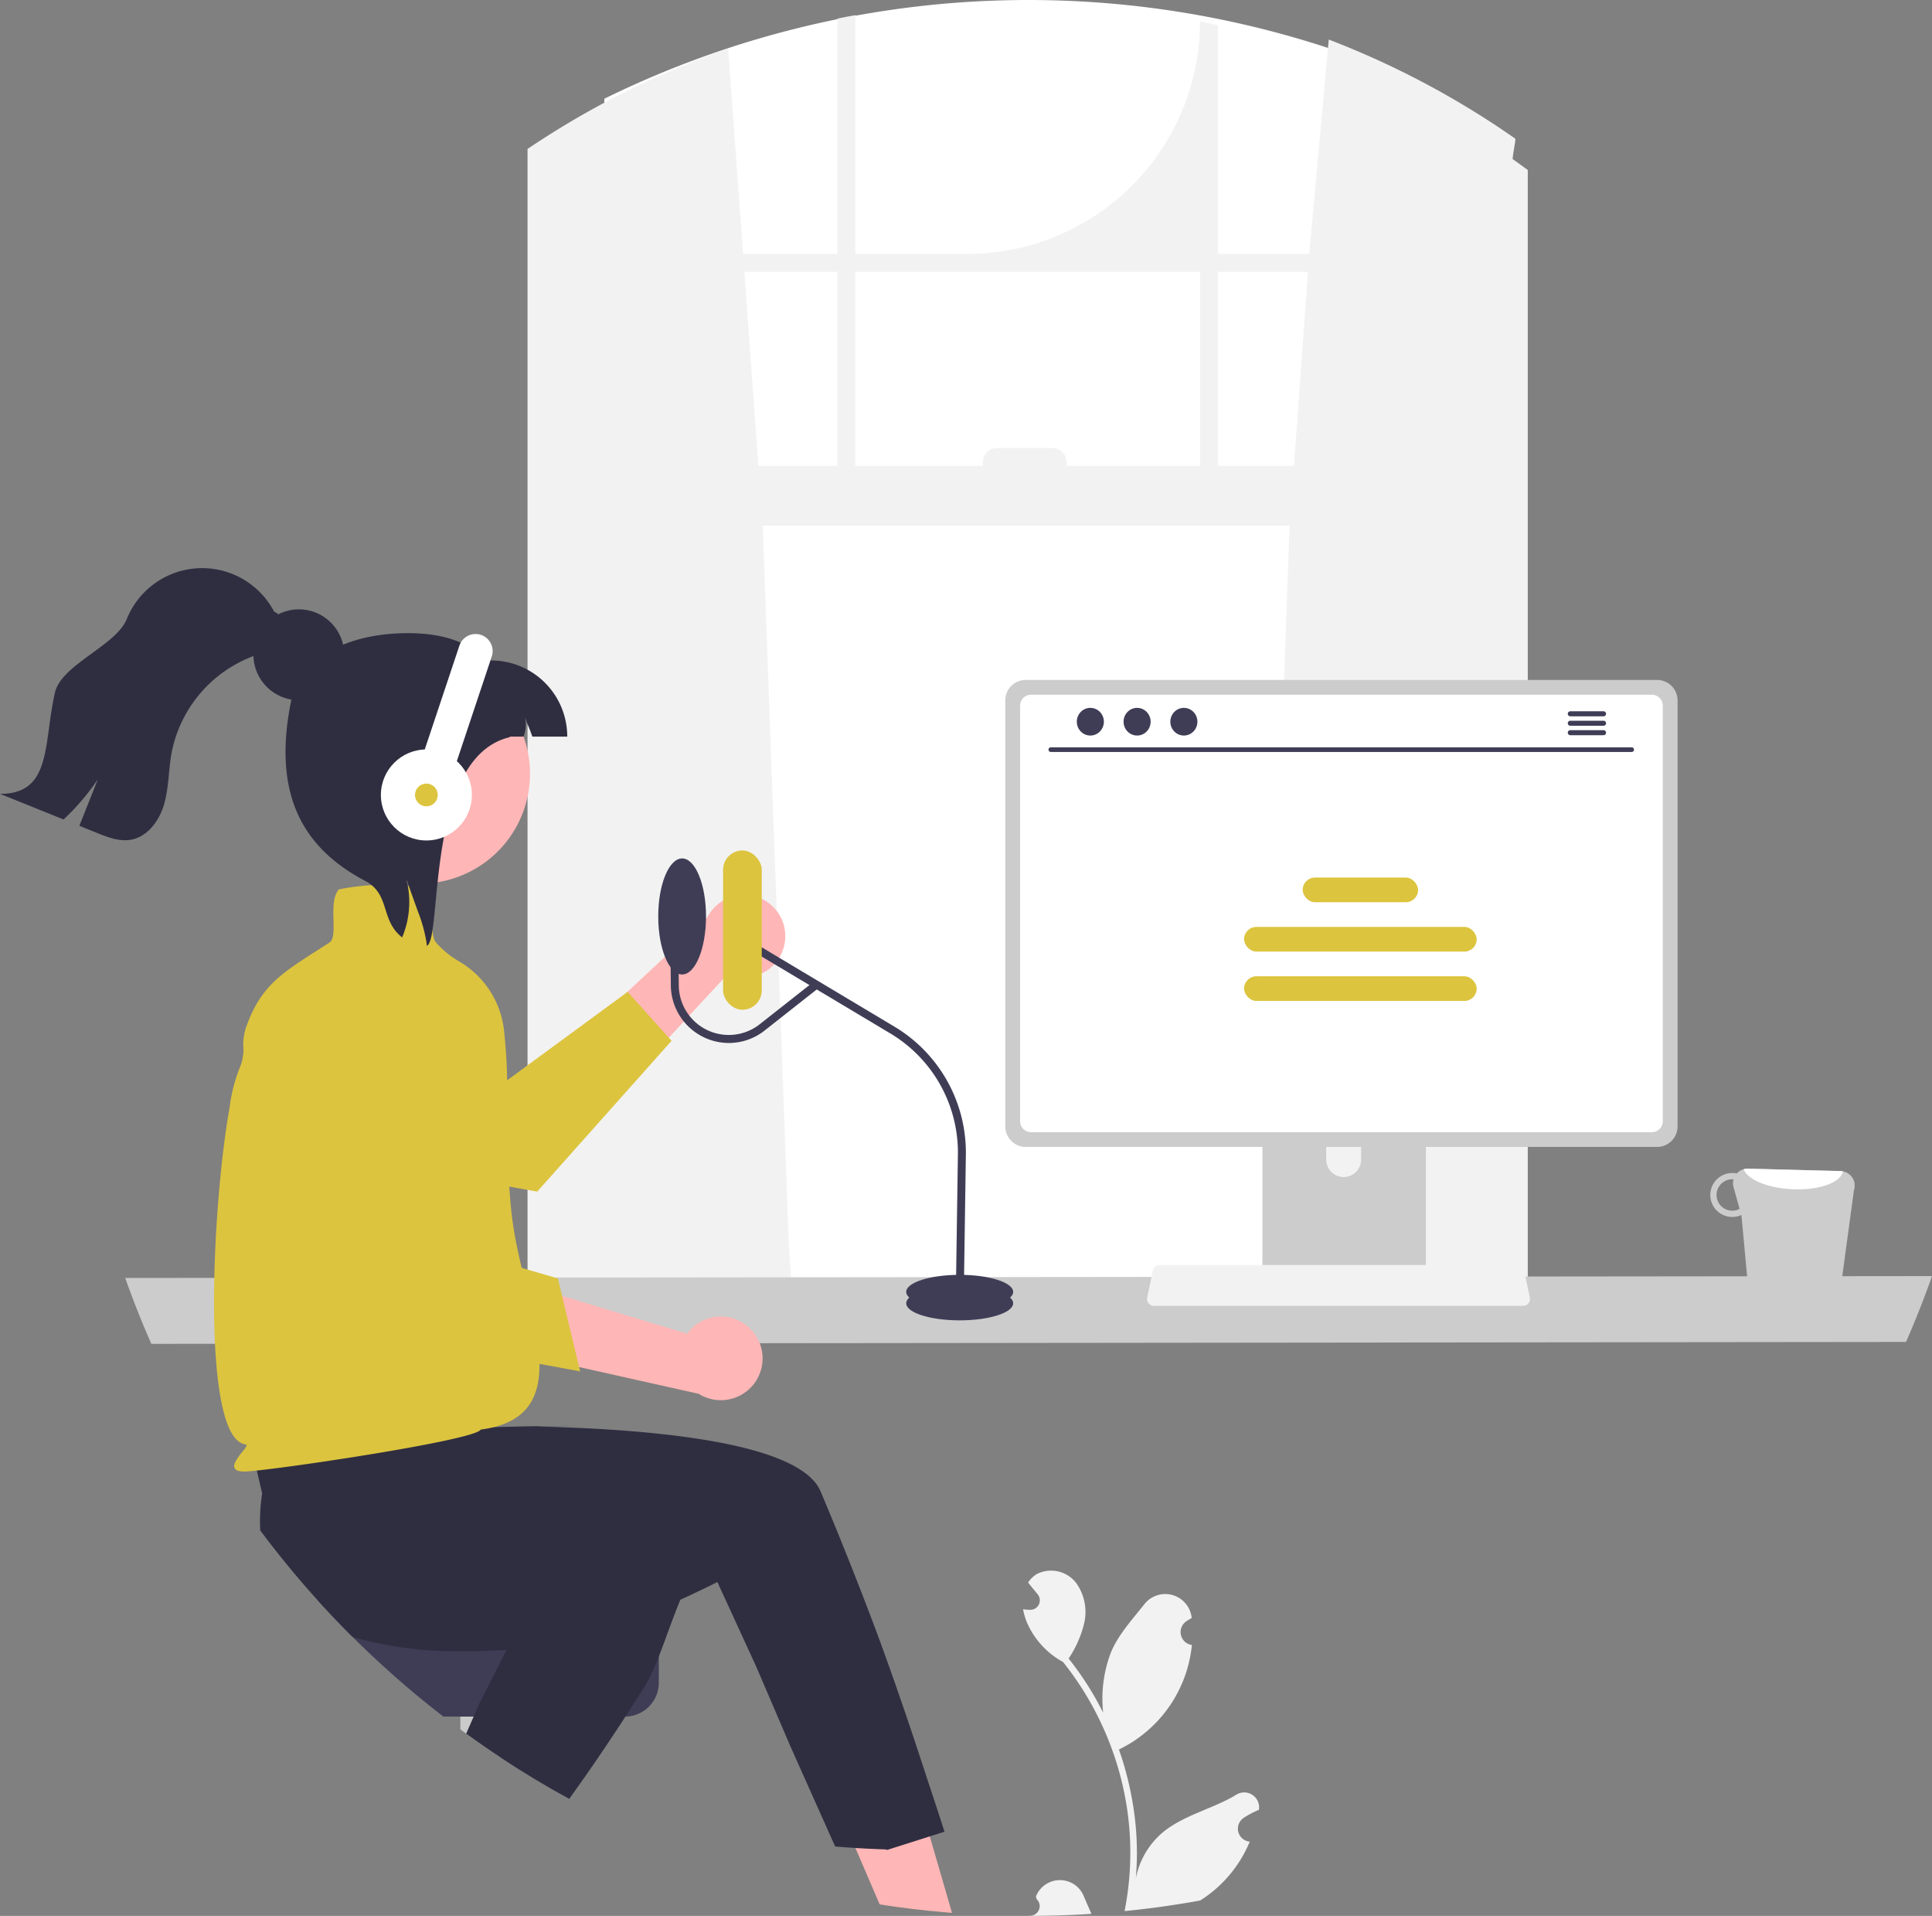 <svg id="Group_44" data-name="Group 44" xmlns="http://www.w3.org/2000/svg" width="319.715" height="317.01" viewBox="0 0 319.715 317.01">
  <rect x="0" y="0" width="319.715" height="317.01" fill="#808080" stroke="none"/>
  <path id="Path_145" data-name="Path 145" d="M463.813,105.669v200.3H593.328V100.823A158.927,158.927,0,0,0,463.813,105.669Z" transform="translate(-363.806 -89.332)" fill="#fff"/>
  <path id="Path_146" data-name="Path 146" d="M434.9,117.177v192.56h44.035l-.787-10.9-4.33-119.331h87.193l-4.33,119.331-.787,10.9h44.528V120.664c-.817-.6-1.638-1.2-2.47-1.781-.162-.113.551-3.306.386-3.419a143.39,143.39,0,0,0-30.85-16.389l-3.225,35.466H549.156V96.726c-.986-.245-1.973-.474-2.967-.689h0a38.5,38.5,0,0,1-38.5,38.5h-18.55v-39.5c-.99.181-1.98.373-2.963.576v38.926h-15.61L468.1,100.574a143.158,143.158,0,0,0-30.236,14.657c-.328.211-.659.418-.987.636Q435.882,116.511,434.9,117.177Zm114.256,20.331H564.05l-2.323,32.115H549.156Zm-60.021,0h57.054v32.115h-22.1v-.636a2.326,2.326,0,0,0-2.327-2.327h-9.179a2.327,2.327,0,0,0-2.33,2.327v.636H489.134ZM473.1,169.623l-2.323-32.115h15.395v32.115Z" transform="translate(-347.6 -92.531)" fill="#f2f2f2"/>
  <path id="Path_147" data-name="Path 147" d="M283.4,570.1c0,.011.008.019.011.03.026.079.053.151.083.23v0q1.926,5.41,4.232,10.64l290.37-.316q2.338-5.337,4.292-10.87a.069.069,0,0,0,.008-.026Z" transform="translate(-262.681 -358.64)" fill="#ccc"/>
  <path id="Path_148" data-name="Path 148" d="M494.927,434.7a6.784,6.784,0,0,1-9.314,4.632l-16.366,17.7-3-12.164,16-14.945a6.821,6.821,0,0,1,12.677,4.775Z" transform="translate(-365.172 -278.179)" fill="#ffb6b6"/>
  <path id="Path_149" data-name="Path 149" d="M395.926,470.863,373.69,495.821l-.181-.034c-.075-.011-1.762-.312-4.435-.8-9.668-1.77-32.221-5.99-37.815-7.944a20,20,0,0,1-8.411-5.5,27.4,27.4,0,0,1,1.815-6.675,7.26,7.26,0,0,0,.384-3.185,10.07,10.07,0,0,1,4.958-1.755,72.019,72.019,0,0,1,32.6,5.23l5.866,2.425.241-.177,19.811-14.54.136-.1,6.815,7.594Z" transform="translate(-284.792 -298.65)" fill="#dcc43e"/>
  <path id="Path_150" data-name="Path 150" d="M571.89,783.554c-.3-.023-.591-.049-.889-.075q-5.6-.469-11.08-1.325l-4.013-9.345-1.924-4.48,7.263-3.121,4.721-2.026,2.244,7.711.93,3.2,2.2,7.56Z" transform="translate(-414.349 -467.04)" fill="#ffb6b6"/>
  <path id="Path_151" data-name="Path 151" d="M409.6,710.592v13.125q3.3,2.44,6.739,4.706V710.592Z" transform="translate(-333.418 -437.563)" fill="#cacaca"/>
  <path id="Path_152" data-name="Path 152" d="M355.73,691.677q2.841,3.151,5.851,6.141A158.559,158.559,0,0,0,376.6,710.995H406.64a5.6,5.6,0,0,0,4.213-1.909l0-.011a5.545,5.545,0,0,0,1.265-2.485l0-.008a5.761,5.761,0,0,0,.128-1.2v-8.083a5.621,5.621,0,0,0-5.614-5.617Z" transform="translate(-303.224 -426.96)" fill="#3f3d56"/>
  <path id="Path_153" data-name="Path 153" d="M327.562,608.888l3.257,13.953a29.332,29.332,0,0,0-.316,6.114q2.315,3.106,4.778,6.088,2.27,2.75,4.661,5.4,2.841,3.151,5.851,6.141a62.087,62.087,0,0,0,17.823,2.357c2.221.019,4.477-.041,6.739-.162,9.175-.482,4.149-1.954,11.75-3.483,2.011-.4,3.9-.806,5.64-1.2,3.294-.742,6.05-1.434,8.046-1.962,2.248-.587,10.36-4.64,10.36-4.64l6.4,13.93L418.2,664.6l7.437,16.646q1.434.13,2.873.218,1.525.107,3.053.173c.806.041,1.608.072,2.417.094l.275.087.226-.072,3.629-1.156,1.224-.388,4.4-1.4s-.983-3.095-2.7-8.257c-.633-1.894-5.113-15.9-9.8-28.121-1.389-3.63-2.827-7.312-4.307-10.975-1.212-3.008-2.447-6.005-3.7-8.961-2.172-5.124-12.669-7.888-25.03-9.337-.629-.072-1.261-.143-1.9-.211-6.3-.663-12.982-1.005-19.232-1.163-3.129-.079,8.159-.109,5.35-.113q-1.361,0-2.647.008h0c-2.315.011-4.446.045-6.321.083-.365.008-.719.019-1.065.026h0c-.233,0-.463.011-.689.015-4.1.105-6.615.233-6.615.233l-.975-7.651-.2-1.544-.188-1.468v0l-.023-.185-.154,0-2.711-.053-22.786-.444-9.705-.411Z" transform="translate(-287.435 -375.722)" fill="#2f2e41"/>
  <path id="Path_154" data-name="Path 154" d="M448.854,676.435c-2.745,4.691-4.883,13.584-7.7,17.989-5.4,8.456-8.558,13.068-12.3,18.271q-5.794-3.157-11.284-6.792-2.931-1.931-5.772-4l2.24-5.109,1.273-2.5,5.715-11.254,6.408-12.616,2.229,1.039Z" transform="translate(-334.656 -415.045)" fill="#2f2e41"/>
  <path id="Path_155" data-name="Path 155" d="M904.039,532.891a2.4,2.4,0,0,0-1.835-3.112,2.193,2.193,0,0,0-.378-.047l-15.342-.4a2.465,2.465,0,0,0-1.835.792,3.083,3.083,0,0,0-.654-.068,3.637,3.637,0,1,0-.183,7.273,3.688,3.688,0,0,0,1.6-.328L886.82,552.1a2.383,2.383,0,0,0,2.252,1.753l9.974.257a2.416,2.416,0,0,0,2.328-1.631Zm-20.2,3.4a2.6,2.6,0,0,1,.122-5.2c.049,0,.092.023.14.023a2.449,2.449,0,0,0,.008,1.271l1,3.6a2.449,2.449,0,0,1-1.274.312Z" transform="translate(-597.238 -335.965)" fill="#ccc"/>
  <path id="Path_156" data-name="Path 156" d="M909.249,529.779c-.327,1.869-4,3.183-8.421,2.954-4.063-.187-7.386-1.614-7.995-3.305a2.269,2.269,0,0,1,.694-.093l15.342.4A2.211,2.211,0,0,1,909.249,529.779Z" transform="translate(-604.282 -335.964)" fill="#fff"/>
  <path id="Path_157" data-name="Path 157" d="M711.619,483.745v38.614H738.67V483.745a1.3,1.3,0,0,0-.915-1.242,1.2,1.2,0,0,0-.388-.06H712.925A1.3,1.3,0,0,0,711.619,483.745Zm10.557,13.268a2.888,2.888,0,1,1,5.776,0v4.48a2.888,2.888,0,1,1-5.775,0Z" transform="translate(-502.707 -309.679)" fill="#ccc"/>
  <path id="Path_158" data-name="Path 158" d="M711.431,570.459v3.724a.733.733,0,0,0,.727.73h25.764a.73.73,0,0,0,.727-.73v-3.724Z" transform="translate(-502.602 -359.015)" fill="#3f3d56"/>
  <path id="Path_159" data-name="Path 159" d="M614.787,348.713v70.5a3.391,3.391,0,0,0,3.388,3.388H722.653a3.391,3.391,0,0,0,3.388-3.389v-70.5a3.393,3.393,0,0,0-3.388-3.385H618.175A3.393,3.393,0,0,0,614.787,348.713Z" transform="translate(-448.431 -232.824)" fill="#ccc"/>
  <path id="Path_160" data-name="Path 160" d="M620.364,352.711v68.756a1.814,1.814,0,0,0,1.811,1.811H724.91a1.814,1.814,0,0,0,1.811-1.811V352.711a1.815,1.815,0,0,0-1.811-1.815H622.175A1.815,1.815,0,0,0,620.364,352.711Z" transform="translate(-451.557 -235.945)" fill="#fff"/>
  <path id="Path_161" data-name="Path 161" d="M668.424,571.938a1.111,1.111,0,0,0,.874.418h61.121a1.125,1.125,0,0,0,1.1-1.355l-.949-4.507a1.127,1.127,0,0,0-.7-.817,1.09,1.09,0,0,0-.4-.075H670.243a1.09,1.09,0,0,0-.4.075,1.127,1.127,0,0,0-.7.817L668.195,571A1.124,1.124,0,0,0,668.424,571.938Z" transform="translate(-478.354 -356.292)" fill="#f2f2f2"/>
  <path id="Path_162" data-name="Path 162" d="M727.571,371.473H631.443a.382.382,0,1,1,0-.765h96.129a.382.382,0,1,1,0,.765Z" transform="translate(-457.552 -247.05)" fill="#3f3d56"/>
  <ellipse id="Ellipse_64" data-name="Ellipse 64" cx="2.24" cy="2.29" rx="2.24" ry="2.29" transform="translate(178.194 117.126)" fill="#3f3d56"/>
  <ellipse id="Ellipse_65" data-name="Ellipse 65" cx="2.24" cy="2.29" rx="2.24" ry="2.29" transform="translate(185.933 117.126)" fill="#3f3d56"/>
  <ellipse id="Ellipse_66" data-name="Ellipse 66" cx="2.24" cy="2.29" rx="2.24" ry="2.29" transform="translate(193.672 117.126)" fill="#3f3d56"/>
  <path id="Path_163" data-name="Path 163" d="M832.531,357.133h-5.5a.416.416,0,0,0,0,.832h5.5a.416.416,0,1,0,0-.832Z" transform="translate(-567.172 -239.441)" fill="#3f3d56"/>
  <path id="Path_164" data-name="Path 164" d="M832.531,360.688h-5.5a.416.416,0,0,0,0,.832h5.5a.416.416,0,1,0,0-.832Z" transform="translate(-567.172 -241.434)" fill="#3f3d56"/>
  <path id="Path_165" data-name="Path 165" d="M832.531,364.244h-5.5a.416.416,0,0,0,0,.832h5.5a.416.416,0,1,0,0-.832Z" transform="translate(-567.172 -243.426)" fill="#3f3d56"/>
  <rect id="Rectangle_47" data-name="Rectangle 47" width="19.096" height="4.083" rx="2.042" transform="translate(215.574 145.205)" fill="#dcc43e"/>
  <rect id="Rectangle_48" data-name="Rectangle 48" width="38.492" height="4.083" rx="2.042" transform="translate(205.876 153.372)" fill="#dcc43e"/>
  <rect id="Rectangle_49" data-name="Rectangle 49" width="38.492" height="4.083" rx="2.042" transform="translate(205.876 161.539)" fill="#dcc43e"/>
  <ellipse id="Ellipse_67" data-name="Ellipse 67" cx="8.848" cy="2.824" rx="8.848" ry="2.824" transform="translate(149.966 212.823)" fill="#3f3d56"/>
  <ellipse id="Ellipse_68" data-name="Ellipse 68" cx="8.848" cy="2.824" rx="8.848" ry="2.824" transform="translate(149.966 210.94)" fill="#3f3d56"/>
  <path id="Path_166" data-name="Path 166" d="M551.591,502.486l-1.318-.02.364-24.619a22.966,22.966,0,0,0-11.149-20L514.323,442.81l.676-1.132,25.164,15.042a24.288,24.288,0,0,1,11.791,21.147Z" transform="translate(-392.119 -286.83)" fill="#3f3d56"/>
  <rect id="Rectangle_50" data-name="Rectangle 50" width="6.4" height="26.355" rx="3.2" transform="translate(119.658 140.723)" fill="#dcc43e"/>
  <path id="Path_167" data-name="Path 167" d="M498.323,456.989a9.62,9.62,0,0,1-9.606-9.5l-.109-10.11,1.318-.014.109,10.111a8.274,8.274,0,0,0,13.394,6.41l8.972-7.068.816,1.036-8.972,7.068A9.551,9.551,0,0,1,498.323,456.989Z" transform="translate(-377.705 -284.412)" fill="#3f3d56"/>
  <ellipse id="Ellipse_69" data-name="Ellipse 69" cx="3.953" cy="9.601" rx="3.953" ry="9.601" transform="translate(108.928 142.041)" fill="#3f3d56"/>
  <path id="Path_168" data-name="Path 168" d="M366.433,479.345c-.343-2.154-.572-4.514-.723-6.984-.354-5.651-.32-11.882-.361-17.582-.017-2.591-.223-5.419-.489-8.046a15.158,15.158,0,0,0-7.466-11.636,15.345,15.345,0,0,1-3.777-3.077c-.587-.655-.659-2.169-.734-3.769-.09-1.946-.184-3.965-1.227-5l-.045-.045-.06-.023c-4.379-1.457-11.777-.512-13.976,0l-.094.023-.06.075c-.907,1.2-.858,3.121-.809,4.977.041,1.668.083,3.245-.655,3.72-.572.369-1.122.719-1.653,1.058-6.51,4.153-9.778,6.239-12.172,13.019a8.969,8.969,0,0,0-.448,3.008,7.26,7.26,0,0,1-.384,3.185,27.4,27.4,0,0,0-1.815,6.675c-3.038,16.6-4.842,55.2,2.583,56.1.58.072-.6,1.235-1.009,1.818-.584.84-1.084,1.562-.794,2.116.2.376.708.553,1.6.553,3.381,0,38.135-5.1,39.122-6.939.064-.12.072.105,0,0C377.284,510.44,368.658,493.423,366.433,479.345Z" transform="translate(-281.428 -276.025)" fill="#dcc43e"/>
  <path id="Path_169" data-name="Path 169" d="M475.693,581.73a6.873,6.873,0,0,0-10.514.735L441.8,575.4l3.625,12.164,21.649,4.842a6.911,6.911,0,0,0,8.623-10.679Z" transform="translate(-351.466 -361.785)" fill="#ffb6b6"/>
  <path id="Path_170" data-name="Path 170" d="M394.489,527.264l-32.108-5.893c-.13-.336-13.02-33.7-14.613-41.2a20.288,20.288,0,0,1,1.609-13.4l.057-.1.105-.045a10.3,10.3,0,0,1,12.4,3.467,72.925,72.925,0,0,1,12.59,30.994l.981,6.353,15.3,4.447Z" transform="translate(-298.488 -300.354)" fill="#dcc43e"/>
  <path id="Path_171" data-name="Path 171" d="M387.2,366.147a18.192,18.192,0,1,1,.924-15.5c.083.208.158.416.233.633a18.167,18.167,0,0,1-1.158,14.866Z" transform="translate(-301.719 -229.403)" fill="#ffb6b6"/>
  <path id="Path_172" data-name="Path 172" d="M407.226,347.1c-.783-2.19-.441-1.049-1.233-3.231a5.446,5.446,0,0,1-.225,3.231H384.107V334.5c6.346-2.515,12.55-4.655,16.3,0A12.592,12.592,0,0,1,413,347.1Z" transform="translate(-319.129 -225.217)" fill="#2f2e41"/>
  <path id="Path_173" data-name="Path 173" d="M367.148,379.461c-.017-.233-.042-.475-.075-.708a24.521,24.521,0,0,0-1.407-5c-.625-1.757-1.258-3.523-1.89-5.28a15.117,15.117,0,0,1-.708,9.594c-3.656-2.848-1.9-7.136-6.129-9.361-11.354-5.972-15.283-15.622-12.107-30.444,1.129-5.271,7.709-10.542,19.2-10.542s16.628,5.718,16.853,17.211C366.727,348.266,369.821,378.3,367.148,379.461Z" transform="translate(-296.519 -222.956)" fill="#2f2e41"/>
  <circle id="Ellipse_70" data-name="Ellipse 70" cx="7.516" cy="7.516" r="7.516" transform="translate(41.939 100.825)" fill="#2f2e41"/>
  <path id="Path_174" data-name="Path 174" d="M282.194,315.385c-1.282,1.492-3.289,2.072-5.1,2.849a21.451,21.451,0,0,0-12.462,15.672c-.5,2.793-.435,5.684-1.226,8.407s-2.732,5.394-5.525,5.866c-1.89.323-3.785-.407-5.562-1.127q-1.467-.589-2.933-1.184,1.53-3.838,3.055-7.677a38.9,38.9,0,0,1-5.665,6.629q-5.256-2.119-10.521-4.238c8.636.033,7.162-8.35,9.094-16.762,1.062-4.622,10.1-7.752,11.878-12.149a13.452,13.452,0,0,1,24.4-1.226C283.4,311.151,283.452,313.911,282.194,315.385Z" transform="translate(-236.255 -209.228)" fill="#2f2e41"/>
  <path id="Path_175" data-name="Path 175" d="M2.824,0h0A2.824,2.824,0,0,1,5.647,2.824v21a2.824,2.824,0,0,1-2.824,2.824h0A2.824,2.824,0,0,1,0,23.825v-21A2.824,2.824,0,0,1,2.824,0Z" transform="translate(76.916 104.158) rotate(18.454)" fill="#fff"/>
  <circle id="Ellipse_71" data-name="Ellipse 71" cx="7.53" cy="7.53" r="7.53" transform="translate(63.031 124.007)" fill="#fff"/>
  <circle id="Ellipse_72" data-name="Ellipse 72" cx="1.882" cy="1.882" r="1.882" transform="translate(68.678 129.655)" fill="#dcc43e"/>
  <path id="Path_176" data-name="Path 176" d="M632.915,799.842c.4.98.848,1.96,1.274,2.944l-.2.013c-.066,0-.127.009-.193.013q-4.661.29-9.4.308c-.145,0-.286,0-.431,0,0-.009,0-.013,0-.022a1.588,1.588,0,0,0,1.151-2.751c-.044-.163-.07-.277-.11-.435a1.089,1.089,0,0,1,.044-.105,4.262,4.262,0,0,1,7.862.031Z" transform="translate(-453.574 -486.115)" fill="#f2f2f2"/>
  <path id="Path_177" data-name="Path 177" d="M660.512,720.123c0,.035-.009.066-.013.1a13.769,13.769,0,0,0-1.622.782c-.3.167-.6.347-.883.536a2.154,2.154,0,0,0,.87,3.92l.044.009.088.013a21.02,21.02,0,0,1-8.183,9.721c-.176.035-.347.066-.523.1-.888.163-1.771.312-2.659.448q-4.628.752-9.348,1.213a49.965,49.965,0,0,0,.949-9.677,48.032,48.032,0,0,0-.3-5.445c-.167-1.481-.4-2.958-.694-4.417q-.224-1.107-.5-2.211a51.67,51.67,0,0,0-4.289-11.264,50.179,50.179,0,0,0-5.357-8.209,13.582,13.582,0,0,1-5.66-5.876,10.279,10.279,0,0,1-.945-2.839c.272.04.554.061.831.079l.264.013h.031a1.572,1.572,0,0,0,1.292-2.562c-.119-.145-.237-.294-.356-.439-.18-.224-.369-.448-.549-.672a.753.753,0,0,1-.057-.066c-.207-.259-.417-.514-.624-.769a4.494,4.494,0,0,1,1.49-1.441,5.244,5.244,0,0,1,6.465,1.507,8.234,8.234,0,0,1,1.27,6.882,18.239,18.239,0,0,1-2.523,5.625c.114.145.229.281.343.426a51.13,51.13,0,0,1,5.032,7.854c.119.22.233.439.343.664a21.4,21.4,0,0,1,1.279-9.945c1.222-2.949,3.516-5.436,5.533-7.985a4.395,4.395,0,0,1,7.827,2.158c0,.035.009.075.013.11-.3.171-.593.352-.879.541a2.154,2.154,0,0,0,.866,3.92l.044.009a21.552,21.552,0,0,1-11.549,17.03c-.18.092-.352.185-.527.268a49.15,49.15,0,0,1,1.419,4.729c.193.747.36,1.5.514,2.255a51.3,51.3,0,0,1,.9,6.333,50.2,50.2,0,0,1-.035,8.047l.013-.092a13.19,13.19,0,0,1,4.5-7.607c3.463-2.843,8.35-3.889,12.086-6.175a2.47,2.47,0,0,1,3.784,2.4Z" transform="translate(-452.184 -420.749)" fill="#f2f2f2"/>
</svg>
